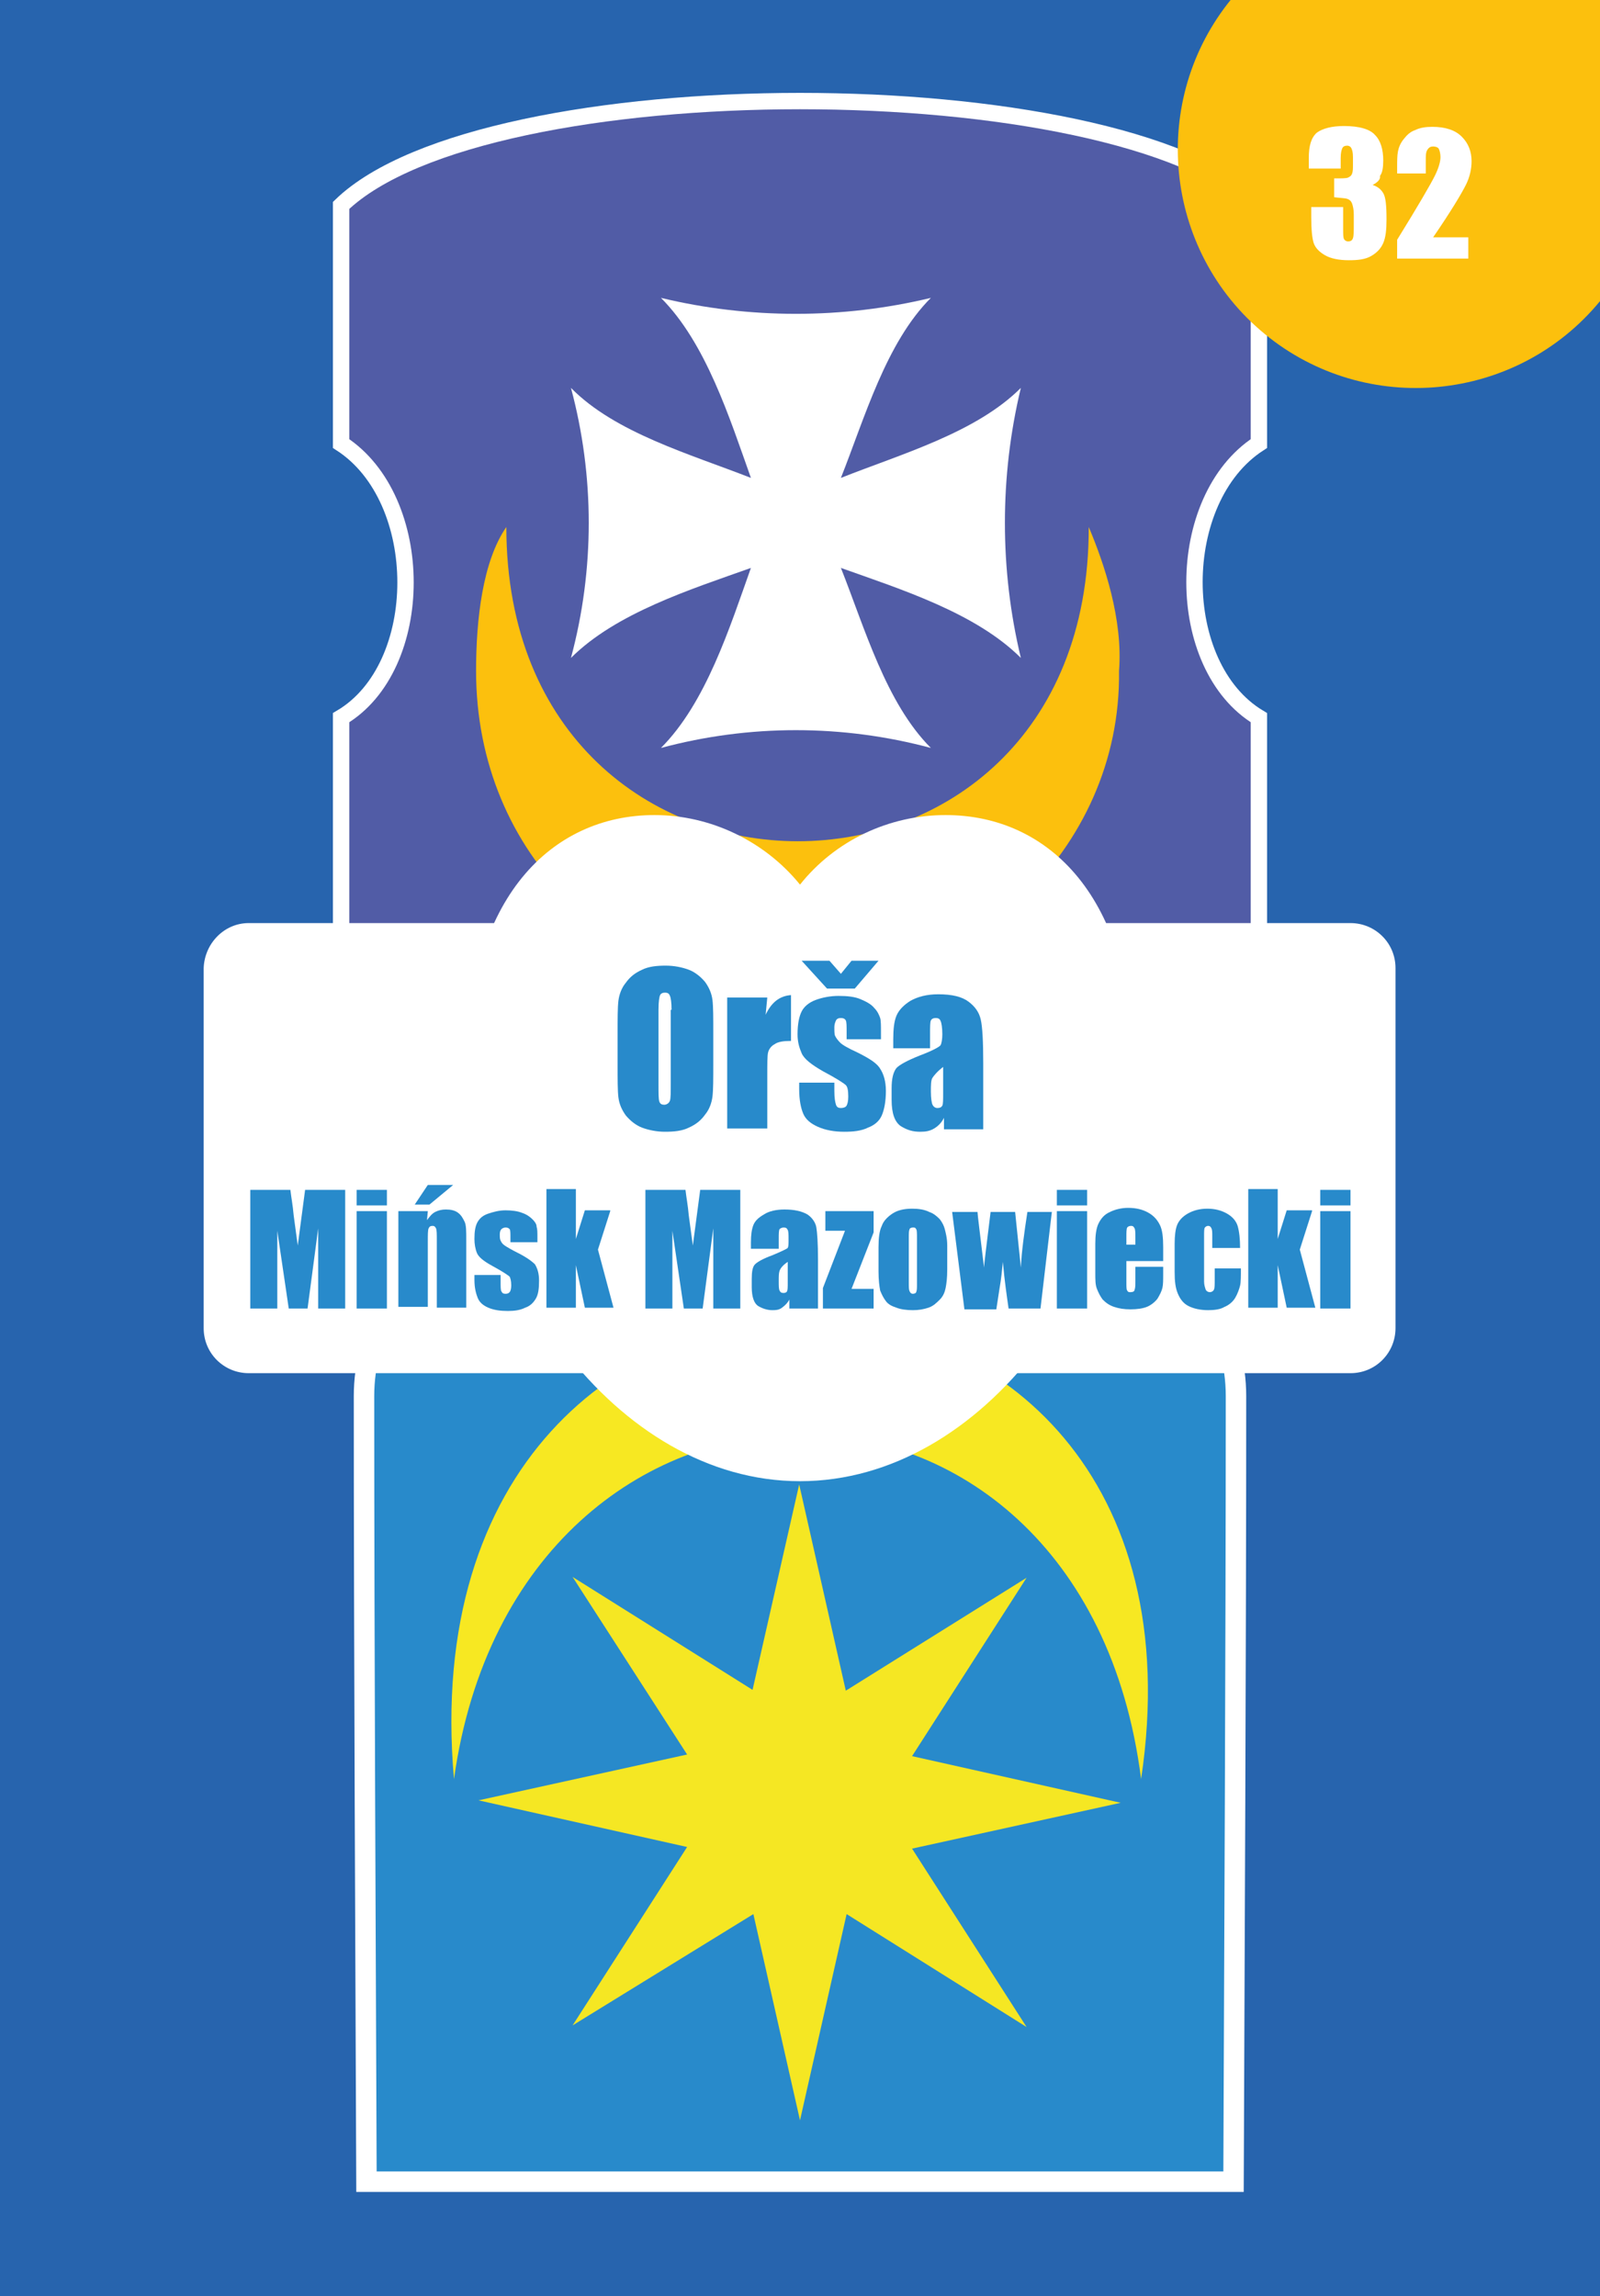 <?xml version="1.0" encoding="utf-8"?>
<!-- Generator: Adobe Illustrator 26.0.1, SVG Export Plug-In . SVG Version: 6.00 Build 0)  -->
<svg version="1.1" id="Слой_1" xmlns="http://www.w3.org/2000/svg" xmlns:xlink="http://www.w3.org/1999/xlink" x="0px" y="0px"
	 viewBox="0 0 195.6 280.6" style="enable-background:new 0 0 195.6 280.6;" xml:space="preserve">
<rect x="0" y="0" width="195.6" height="280.6" fill="#333333" stroke="none"/>
<style type="text/css">
	.st0{clip-path:url(#SVGID_00000062913888314036355700000004217849231313924019_);fill:#2764AE;}
	.st1{clip-path:url(#SVGID_00000114047721592223407440000012645701181454305198_);}
	.st2{fill-rule:evenodd;clip-rule:evenodd;fill:#288ACB;stroke:#FFFFFF;stroke-width:2.5;}
	.st3{opacity:0.99;fill:#F7E822;enable-background:new    ;}
	.st4{fill-rule:evenodd;clip-rule:evenodd;fill:#F7E822;}
	.st5{clip-path:url(#SVGID_00000078738772463206117090000012454815044842242959_);fill:#515CA6;stroke:#FFFFFF;stroke-width:2;}
	.st6{clip-path:url(#SVGID_00000013159964728973228300000005029714339185387926_);fill:#FFFFFF;}
	.st7{clip-path:url(#SVGID_00000008867004752266002340000013778410635385078964_);fill:#FCC00D;}
	.st8{clip-path:url(#SVGID_00000109747253690263490620000016754706491356205979_);fill:#FFFFFF;}
	.st9{clip-path:url(#SVGID_00000034074863146116584150000000403189735610757776_);fill:#FFFFFF;}
	.st10{clip-path:url(#SVGID_00000156579898121038996870000011939487786873146772_);fill:#FCC00D;}
	.st11{enable-background:new    ;}
	.st12{fill:#288ACB;}
	.st13{fill:#FFFFFF;}
</style>
<g>
	<g>
		<defs>
			<rect id="SVGID_1_" width="195.6" height="280.6"/>
		</defs>
		<clipPath id="SVGID_00000124123156268614023990000015370472541817090721_">
			<use xlink:href="#SVGID_1_"  style="overflow:visible;"/>
		</clipPath>
		
			<rect x="-9.2" y="-8.4" style="clip-path:url(#SVGID_00000124123156268614023990000015370472541817090721_);fill:#2764AE;" width="214" height="297.9"/>
	</g>
	<g>
		<defs>
			<rect id="SVGID_00000157278594834693778600000014449458316882992550_" width="195.6" height="280.6"/>
		</defs>
		<clipPath id="SVGID_00000096769665488169648090000005033203311184993423_">
			<use xlink:href="#SVGID_00000157278594834693778600000014449458316882992550_"  style="overflow:visible;"/>
		</clipPath>
		<g id="g3297" style="clip-path:url(#SVGID_00000096769665488169648090000005033203311184993423_);">
			<path id="path13477" class="st2" d="M150.8,266.6c0.1-27.2,0.3-64.8,0.3-96c0-7.7-4.1-16.1-14.1-16.1h-30.8
				c-5.9,0-7-8.4-8.5-11.1c-1.5,2.8-2.6,11.1-8.5,11.1H58.6c-10,0-14.1,8.4-14.1,16.1c0,31.2,0.2,68.9,0.3,96H150.8z"/>
			<path id="path2187" class="st3" d="M70,192.7l22,13.8l5.7-25.1l5.7,25.2l22.1-13.8l-14,21.8l25.5,5.7l-25.5,5.6l14,21.8l-22-13.8
				l-5.7,25.2l-5.7-25.2L70,247.5l14-21.8L58.5,220l25.5-5.6L70,192.7z"/>
			<path id="path3162" class="st4" d="M139.5,217.4c11-73.4-90.7-76.2-84,0C63.3,161.6,132.3,160.8,139.5,217.4z"/>
		</g>
	</g>
	<g>
		<defs>
			<rect id="SVGID_00000138572893694933953460000007341847713098787226_" width="195.6" height="280.6"/>
		</defs>
		<clipPath id="SVGID_00000046334042399731120390000005996834797905578127_">
			<use xlink:href="#SVGID_00000138572893694933953460000007341847713098787226_"  style="overflow:visible;"/>
		</clipPath>
		
			<path style="clip-path:url(#SVGID_00000046334042399731120390000005996834797905578127_);fill:#515CA6;stroke:#FFFFFF;stroke-width:2;" d="
			M41.7,25.1v29.1c10.5,6.8,10.5,27.3,0,33.5v27c0,23.1,43.3,30.7,43.3,30.7c6.3,0.8,10.2,4.7,12.8,7.3c2.6-2.6,6.3-6.6,13.1-7.3
			c-0.3,0,43-7.6,43-30.7v-27c-10.5-6.3-10.5-26.7,0-33.5V25.1C136.3,8.1,59.3,8.1,41.7,25.1z"/>
	</g>
	<g>
		<defs>
			<rect id="SVGID_00000116945769350354214150000014825409371010596507_" width="195.6" height="280.6"/>
		</defs>
		<clipPath id="SVGID_00000125569760580941297610000001033838364278328232_">
			<use xlink:href="#SVGID_00000116945769350354214150000014825409371010596507_"  style="overflow:visible;"/>
		</clipPath>
		<path style="clip-path:url(#SVGID_00000125569760580941297610000001033838364278328232_);fill:#FFFFFF;" d="M69.8,47.4
			c2.9,10.8,2.9,22.2,0,33c5.5-5.5,14.7-8.4,22-11c-2.6,7.3-5.5,16.5-11,22c10.8-2.9,22.2-2.9,33,0c-5.5-5.5-8.1-14.7-11-22
			c7.3,2.6,16.5,5.5,22,11c-2.6-10.8-2.6-22.2,0-33c-5.5,5.5-14.7,8.1-22,11c2.9-7.3,5.5-16.5,11-22c-10.8,2.6-22.2,2.6-33,0
			c5.5,5.5,8.4,14.7,11,22C84.4,55.5,75.2,52.9,69.8,47.4z"/>
	</g>
	<g>
		<defs>
			<rect id="SVGID_00000005249444397711588160000016019038845152039326_" width="195.6" height="280.6"/>
		</defs>
		<clipPath id="SVGID_00000173154948540834211590000003143791862704983717_">
			<use xlink:href="#SVGID_00000005249444397711588160000016019038845152039326_"  style="overflow:visible;"/>
		</clipPath>
		<path style="clip-path:url(#SVGID_00000173154948540834211590000003143791862704983717_);fill:#FCC00D;" d="M61.9,64.4
			C59,68.6,58.2,75.7,58.2,82c0,22.5,17.3,39.1,39.3,39.1c20.4,0,39.6-17,39.3-39.1c0.5-6.3-1.8-13.1-3.7-17.6
			C133.2,115.6,61.9,115.6,61.9,64.4z"/>
	</g>
	<g>
		<defs>
			<rect id="SVGID_00000093156232514752225330000009074476479901262470_" width="195.6" height="280.6"/>
		</defs>
		<clipPath id="SVGID_00000074415272830987167690000016409184039749857177_">
			<use xlink:href="#SVGID_00000093156232514752225330000009074476479901262470_"  style="overflow:visible;"/>
		</clipPath>
		<path style="clip-path:url(#SVGID_00000074415272830987167690000016409184039749857177_);fill:#FFFFFF;" d="M80,99.6
			c-12.6,0-22.9,10.2-22.9,30.5c0,25.4,18.2,50.9,40.7,50.9s40.7-25.4,40.7-50.9c0-20.3-10.2-30.5-22.9-30.5
			c-6.9,0-13.5,3.1-17.8,8.5C93.5,102.8,86.9,99.6,80,99.6z"/>
	</g>
	<g>
		<defs>
			<rect id="SVGID_00000114752086215708282780000017739638399887372423_" width="195.6" height="280.6"/>
		</defs>
		<clipPath id="SVGID_00000006694347406838403190000011548353547688575151_">
			<use xlink:href="#SVGID_00000114752086215708282780000017739638399887372423_"  style="overflow:visible;"/>
		</clipPath>
		<path style="clip-path:url(#SVGID_00000006694347406838403190000011548353547688575151_);fill:#FFFFFF;" d="M30.4,112.8h134.7
			c3,0,5.5,2.4,5.5,5.5v44c0,3-2.4,5.5-5.5,5.5H30.4c-3,0-5.5-2.4-5.5-5.5v-44C25,115.3,27.4,112.8,30.4,112.8z"/>
	</g>
	<g>
		<defs>
			<rect id="SVGID_00000162332468921694508510000013443003500382974877_" width="195.6" height="280.6"/>
		</defs>
		<clipPath id="SVGID_00000065072969793073571060000009462504110354006938_">
			<use xlink:href="#SVGID_00000162332468921694508510000013443003500382974877_"  style="overflow:visible;"/>
		</clipPath>
	</g>
	<g>
		<defs>
			<rect id="SVGID_00000132778867281223657390000002990104082306557117_" width="195.6" height="280.6"/>
		</defs>
		<clipPath id="SVGID_00000177468240872767703030000015716967677539009934_">
			<use xlink:href="#SVGID_00000132778867281223657390000002990104082306557117_"  style="overflow:visible;"/>
		</clipPath>
	</g>
	<g>
		<defs>
			<rect id="SVGID_00000067947010355327986640000000321516530298369721_" width="195.6" height="280.6"/>
		</defs>
		<clipPath id="SVGID_00000037676186458308703440000005388679501900833922_">
			<use xlink:href="#SVGID_00000067947010355327986640000000321516530298369721_"  style="overflow:visible;"/>
		</clipPath>
		<path style="clip-path:url(#SVGID_00000037676186458308703440000005388679501900833922_);fill:#FCC00D;" d="M150.6-0.2h29h16v16
			c0,7,0,14,0,21c-10.2,12.4-28.6,14.2-41,4S140.4,12.2,150.6-0.2z"/>
	</g>
	<g>
		<defs>
			<rect id="SVGID_00000130641888508220295310000013863513887767614103_" width="195.6" height="280.6"/>
		</defs>
		<clipPath id="SVGID_00000183968397163469883040000009208543033663888016_">
			<use xlink:href="#SVGID_00000130641888508220295310000013863513887767614103_"  style="overflow:visible;"/>
		</clipPath>
	</g>
</g>
<g class="st11">
	<path class="st12" d="M42.2,145.4v14.5h-3.3l0-9.8l-1.3,9.8h-2.3l-1.4-9.5l0,9.5h-3.3v-14.5h4.9c0.1,0.9,0.3,1.9,0.4,3.1l0.5,3.7
		l0.9-6.8H42.2z"/>
	<path class="st12" d="M47.3,145.4v1.9h-3.7v-1.9H47.3z M47.3,148v11.9h-3.7V148H47.3z"/>
	<path class="st12" d="M52.3,148l-0.1,1.1c0.3-0.4,0.6-0.8,1-1s0.8-0.3,1.3-0.3c0.6,0,1.1,0.1,1.5,0.4s0.6,0.7,0.8,1.1
		s0.2,1.2,0.2,2.2v8.3h-3.6v-8.2c0-0.8,0-1.3-0.1-1.5s-0.2-0.3-0.4-0.3c-0.3,0-0.4,0.1-0.5,0.3c-0.1,0.2-0.1,0.8-0.1,1.6v8h-3.6V148
		H52.3z M55.4,144.8l-2.9,2.4h-1.8l1.6-2.4H55.4z"/>
	<path class="st12" d="M65.6,151.8h-3.2v-0.6c0-0.5,0-0.9-0.1-1c-0.1-0.1-0.2-0.2-0.5-0.2c-0.2,0-0.4,0.1-0.5,0.2
		c-0.1,0.1-0.2,0.3-0.2,0.6c0,0.4,0,0.6,0.1,0.8s0.2,0.4,0.5,0.6c0.3,0.2,0.8,0.5,1.6,0.9c1,0.5,1.7,1,2.1,1.4
		c0.3,0.5,0.5,1.1,0.5,2c0,1-0.1,1.7-0.4,2.2c-0.3,0.5-0.7,0.9-1.3,1.1c-0.6,0.3-1.3,0.4-2.1,0.4c-0.9,0-1.7-0.1-2.4-0.4
		c-0.7-0.3-1.1-0.7-1.3-1.2c-0.2-0.5-0.4-1.2-0.4-2.2v-0.6h3.2v0.8c0,0.6,0,1.1,0.1,1.2c0.1,0.2,0.2,0.3,0.5,0.3
		c0.3,0,0.4-0.1,0.5-0.2c0.1-0.1,0.2-0.4,0.2-0.8c0-0.6-0.1-0.9-0.2-1.1c-0.1-0.1-0.8-0.6-2.1-1.3c-1.1-0.6-1.7-1.1-1.9-1.6
		c-0.2-0.5-0.3-1.1-0.3-1.7c0-0.9,0.1-1.6,0.4-2.1c0.3-0.5,0.7-0.8,1.3-1s1.3-0.4,2.1-0.4c0.8,0,1.5,0.1,2,0.3
		c0.6,0.2,1,0.5,1.3,0.8c0.3,0.3,0.5,0.6,0.5,0.9c0.1,0.3,0.1,0.7,0.1,1.3V151.8z"/>
	<path class="st12" d="M74.6,148l-1.5,4.7l1.9,7.1h-3.5l-1.1-5.2l0,5.2h-3.6v-14.5h3.6l0,6.1l1.1-3.5H74.6z"/>
	<path class="st12" d="M90.5,145.4v14.5h-3.3l0-9.8l-1.3,9.8h-2.3l-1.4-9.5l0,9.5h-3.3v-14.5h4.9c0.1,0.9,0.3,1.9,0.4,3.1l0.5,3.7
		l0.9-6.8H90.5z"/>
	<path class="st12" d="M95.2,152.6h-3.4v-0.8c0-0.9,0.1-1.6,0.3-2.1c0.2-0.5,0.6-0.9,1.3-1.3c0.6-0.4,1.5-0.6,2.5-0.6
		c1.2,0,2.1,0.2,2.8,0.6c0.6,0.4,1,1,1.1,1.6c0.1,0.6,0.2,1.9,0.2,3.9v6h-3.5v-1.1c-0.2,0.4-0.5,0.7-0.9,1s-0.8,0.3-1.2,0.3
		c-0.6,0-1.2-0.2-1.7-0.5s-0.8-1.1-0.8-2.3v-1c0-0.9,0.1-1.5,0.4-1.8c0.3-0.3,1-0.7,2.1-1.1c1.2-0.5,1.8-0.8,1.9-0.9
		c0.1-0.2,0.1-0.5,0.1-1c0-0.6,0-1-0.1-1.2c-0.1-0.2-0.2-0.3-0.5-0.3c-0.2,0-0.4,0.1-0.5,0.2c-0.1,0.2-0.1,0.6-0.1,1.2V152.6z
		 M96.3,154.2c-0.6,0.4-0.9,0.8-1,1.1s-0.1,0.7-0.1,1.2c0,0.6,0,1,0.1,1.2c0.1,0.2,0.2,0.3,0.5,0.3c0.2,0,0.4-0.1,0.4-0.2
		c0.1-0.1,0.1-0.5,0.1-1.1V154.2z"/>
	<path class="st12" d="M106.8,148v2.6l-2.7,6.9h2.7v2.4h-6.2v-2.5l2.7-7h-2.4V148H106.8z"/>
	<path class="st12" d="M115.8,152.2v2.9c0,1.1-0.1,1.8-0.2,2.3c-0.1,0.5-0.3,1-0.7,1.4c-0.4,0.4-0.8,0.8-1.4,1
		c-0.6,0.2-1.2,0.3-1.9,0.3c-0.8,0-1.5-0.1-2-0.3c-0.6-0.2-1-0.4-1.3-0.8c-0.3-0.4-0.5-0.8-0.7-1.3c-0.1-0.5-0.2-1.3-0.2-2.3v-3
		c0-1.1,0.1-2,0.4-2.6c0.2-0.6,0.7-1.1,1.3-1.5c0.6-0.4,1.4-0.6,2.4-0.6c0.8,0,1.5,0.1,2.1,0.4c0.6,0.2,1,0.6,1.3,0.9
		c0.3,0.4,0.5,0.8,0.6,1.2S115.8,151.3,115.8,152.2z M112.1,151.3c0-0.6,0-1-0.1-1.1c-0.1-0.2-0.2-0.2-0.4-0.2s-0.4,0.1-0.4,0.2
		c-0.1,0.2-0.1,0.5-0.1,1.1v5.4c0,0.6,0,0.9,0.1,1.1c0.1,0.2,0.2,0.3,0.4,0.3c0.2,0,0.4-0.1,0.4-0.2c0.1-0.2,0.1-0.5,0.1-1V151.3z"
		/>
	<path class="st12" d="M128.6,148l-1.4,11.9h-3.9c-0.2-1.4-0.5-3.4-0.7-5.7c-0.1,1-0.2,2.1-0.4,3.2l-0.4,2.6h-3.9l-1.5-11.9h3.1
		c0,0.3,0.3,2.6,0.8,6.8c0-0.4,0.3-2.7,0.8-6.8h3l0.7,6.8c0.1-2,0.4-4.2,0.8-6.8H128.6z"/>
	<path class="st12" d="M132.9,145.4v1.9h-3.7v-1.9H132.9z M132.9,148v11.9h-3.7V148H132.9z"/>
	<path class="st12" d="M142.4,154.1h-4.7v2.6c0,0.5,0,0.9,0.1,1c0.1,0.2,0.2,0.2,0.4,0.2c0.3,0,0.5-0.1,0.5-0.3
		c0.1-0.2,0.1-0.6,0.1-1.2v-1.6h3.4v0.9c0,0.7,0,1.3-0.1,1.7c-0.1,0.4-0.3,0.8-0.6,1.3c-0.3,0.4-0.8,0.8-1.3,1
		c-0.5,0.2-1.2,0.3-2,0.3c-0.8,0-1.4-0.1-2-0.3s-1-0.5-1.4-0.9c-0.3-0.4-0.5-0.8-0.7-1.3s-0.2-1.1-0.2-2v-3.5c0-1,0.1-1.9,0.4-2.5
		c0.3-0.6,0.7-1.1,1.4-1.4c0.6-0.3,1.4-0.5,2.2-0.5c1,0,1.8,0.2,2.5,0.6c0.7,0.4,1.1,0.9,1.4,1.5c0.3,0.6,0.4,1.5,0.4,2.7V154.1z
		 M138.8,152.2v-0.9c0-0.6,0-1-0.1-1.2s-0.2-0.3-0.4-0.3c-0.3,0-0.4,0.1-0.5,0.2c-0.1,0.2-0.1,0.6-0.1,1.2v0.9H138.8z"/>
	<path class="st12" d="M151.6,152.5h-3.4v-1.4c0-0.5,0-0.8-0.1-1c-0.1-0.2-0.2-0.3-0.4-0.3c-0.2,0-0.3,0.1-0.4,0.2
		c-0.1,0.1-0.1,0.5-0.1,1v5.6c0,0.4,0.1,0.7,0.2,1c0.1,0.2,0.3,0.3,0.5,0.3c0.2,0,0.4-0.1,0.5-0.3c0.1-0.2,0.1-0.6,0.1-1.3V155h3.2
		c0,0.9,0,1.7-0.1,2.1s-0.3,1-0.6,1.5c-0.3,0.5-0.8,0.9-1.3,1.1c-0.5,0.3-1.2,0.4-2,0.4c-1,0-1.8-0.2-2.4-0.5
		c-0.6-0.3-1-0.8-1.3-1.5s-0.4-1.5-0.4-2.7V152c0-1,0.1-1.8,0.3-2.3c0.2-0.5,0.6-1,1.3-1.4c0.7-0.4,1.5-0.6,2.4-0.6
		c0.9,0,1.7,0.2,2.4,0.6c0.7,0.4,1.1,0.9,1.3,1.5C151.5,150.5,151.6,151.4,151.6,152.5z"/>
	<path class="st12" d="M160.4,148l-1.5,4.7l1.9,7.1h-3.5l-1.1-5.2l0,5.2h-3.6v-14.5h3.6l0,6.1l1.1-3.5H160.4z"/>
	<path class="st12" d="M165.1,145.4v1.9h-3.7v-1.9H165.1z M165.1,148v11.9h-3.7V148H165.1z"/>
</g>
<g class="st11">
	<path class="st12" d="M87.2,129.8c0,2,0,3.4-0.1,4.2c-0.1,0.8-0.4,1.6-0.9,2.2c-0.5,0.7-1.1,1.2-2,1.6c-0.8,0.4-1.8,0.5-2.9,0.5
		c-1,0-2-0.2-2.8-0.5s-1.5-0.9-2-1.5c-0.5-0.7-0.8-1.4-0.9-2.2c-0.1-0.8-0.1-2.2-0.1-4.2v-3.4c0-2,0-3.4,0.1-4.2s0.4-1.6,0.9-2.2
		c0.5-0.7,1.1-1.2,2-1.6c0.8-0.4,1.8-0.5,2.9-0.5c1,0,2,0.2,2.8,0.5s1.5,0.9,2,1.5c0.5,0.7,0.8,1.4,0.9,2.2c0.1,0.8,0.1,2.2,0.1,4.2
		V129.8z M82.1,123.4c0-0.9-0.1-1.5-0.2-1.7c-0.1-0.3-0.3-0.4-0.6-0.4c-0.3,0-0.5,0.1-0.6,0.3c-0.1,0.2-0.2,0.8-0.2,1.8v9.1
		c0,1.1,0,1.8,0.1,2.1c0.1,0.3,0.3,0.4,0.6,0.4c0.3,0,0.6-0.2,0.7-0.5s0.1-1,0.1-2.2V123.4z"/>
	<path class="st12" d="M93.8,121.9l-0.2,2.1c0.7-1.5,1.7-2.3,3.1-2.4v5.6c-0.9,0-1.6,0.1-2,0.4c-0.4,0.2-0.7,0.6-0.8,1
		c-0.1,0.4-0.1,1.4-0.1,3v6.3h-4.9v-16H93.8z"/>
	<path class="st12" d="M107.8,127h-4.3v-0.9c0-0.7,0-1.2-0.1-1.4s-0.3-0.3-0.6-0.3c-0.3,0-0.5,0.1-0.6,0.3s-0.2,0.5-0.2,0.8
		c0,0.5,0,0.9,0.1,1.1c0.1,0.2,0.3,0.5,0.6,0.8c0.3,0.3,1,0.7,2.1,1.2c1.4,0.7,2.4,1.3,2.8,2c0.4,0.6,0.7,1.5,0.7,2.7
		c0,1.3-0.2,2.3-0.5,3c-0.3,0.7-0.9,1.2-1.7,1.5c-0.8,0.4-1.8,0.5-2.9,0.5c-1.2,0-2.3-0.2-3.2-0.6c-0.9-0.4-1.5-0.9-1.8-1.6
		s-0.5-1.7-0.5-3v-0.8h4.3v1c0,0.9,0.1,1.4,0.2,1.7c0.1,0.3,0.3,0.4,0.6,0.4c0.3,0,0.6-0.1,0.7-0.3c0.1-0.2,0.2-0.5,0.2-1.1
		c0-0.8-0.1-1.2-0.3-1.4c-0.2-0.2-1.1-0.8-2.8-1.7c-1.4-0.8-2.3-1.5-2.6-2.2s-0.5-1.4-0.5-2.3c0-1.3,0.2-2.2,0.5-2.8
		c0.3-0.6,0.9-1.1,1.7-1.4c0.8-0.3,1.8-0.5,2.8-0.5c1.1,0,2,0.1,2.7,0.4c0.7,0.3,1.3,0.6,1.7,1.1c0.4,0.4,0.6,0.9,0.7,1.2
		s0.1,1,0.1,1.8V127z M102.8,119l1.3-1.6h3.3l-2.9,3.4h-3.4l-3.1-3.4h3.4L102.8,119z"/>
	<path class="st12" d="M113.8,128.1h-4.6V127c0-1.2,0.1-2.2,0.4-2.9c0.3-0.7,0.9-1.3,1.7-1.8c0.9-0.5,2-0.8,3.4-0.8
		c1.7,0,2.9,0.3,3.7,0.9c0.8,0.6,1.3,1.3,1.5,2.2c0.2,0.9,0.3,2.6,0.3,5.3v8.1h-4.8v-1.4c-0.3,0.6-0.7,1-1.2,1.3
		c-0.5,0.3-1,0.4-1.7,0.4c-0.9,0-1.6-0.2-2.4-0.7c-0.7-0.5-1.1-1.5-1.1-3.2V133c0-1.2,0.2-2,0.6-2.5c0.4-0.4,1.3-0.9,2.8-1.5
		c1.6-0.6,2.5-1.1,2.6-1.3s0.2-0.7,0.2-1.3c0-0.8-0.1-1.4-0.2-1.6c-0.1-0.3-0.3-0.4-0.6-0.4c-0.3,0-0.5,0.1-0.6,0.3
		c-0.1,0.2-0.1,0.8-0.1,1.7V128.1z M115.4,130.3c-0.8,0.6-1.2,1.1-1.4,1.4s-0.2,0.9-0.2,1.7c0,0.8,0.1,1.4,0.2,1.6
		c0.1,0.2,0.3,0.4,0.6,0.4c0.3,0,0.5-0.1,0.6-0.3s0.1-0.7,0.1-1.5V130.3z"/>
</g>
<g class="st11">
	<path class="st13" d="M167.8,22.6c0.6,0.2,1,0.5,1.3,1c0.3,0.5,0.4,1.5,0.4,3.2c0,1.3-0.1,2.2-0.4,2.9c-0.3,0.7-0.8,1.2-1.5,1.6
		s-1.6,0.5-2.7,0.5c-1.2,0-2.2-0.2-2.9-0.6s-1.2-0.9-1.4-1.5s-0.3-1.7-0.3-3.2v-1.2h3.9v2.6c0,0.7,0,1.1,0.1,1.3
		c0.1,0.2,0.3,0.3,0.5,0.3c0.3,0,0.5-0.1,0.6-0.4s0.1-0.8,0.1-1.8v-1.1c0-0.6-0.1-1-0.2-1.3s-0.3-0.5-0.6-0.6
		c-0.3-0.1-0.8-0.1-1.6-0.2v-2.3c0.9,0,1.5,0,1.7-0.1c0.2-0.1,0.4-0.2,0.5-0.5s0.1-0.6,0.1-1.1v-0.9c0-0.6-0.1-0.9-0.2-1.1
		c-0.1-0.2-0.3-0.3-0.5-0.3c-0.3,0-0.5,0.1-0.6,0.3c-0.1,0.2-0.2,0.6-0.2,1.2v1.3h-3.9v-1.3c0-1.5,0.3-2.5,1-3.1
		c0.7-0.5,1.8-0.8,3.3-0.8c1.9,0,3.2,0.4,3.8,1.1c0.7,0.7,1,1.8,1,3.1c0,0.9-0.1,1.5-0.4,1.9C168.8,21.9,168.4,22.3,167.8,22.6z"/>
	<path class="st13" d="M179.5,28.9v2.7h-8.7l0-2.3c2.6-4.2,4.1-6.8,4.6-7.8c0.5-1,0.7-1.8,0.7-2.3c0-0.4-0.1-0.8-0.2-1
		s-0.4-0.3-0.7-0.3s-0.5,0.1-0.7,0.4s-0.2,0.7-0.2,1.4v1.5h-3.5v-0.6c0-0.9,0-1.6,0.1-2.1c0.1-0.5,0.3-1,0.7-1.5
		c0.4-0.5,0.8-0.9,1.4-1.1c0.6-0.3,1.3-0.4,2.1-0.4c1.6,0,2.8,0.4,3.6,1.2c0.8,0.8,1.2,1.8,1.2,3c0,0.9-0.2,1.9-0.7,2.9
		c-0.5,1-1.8,3.2-4,6.4H179.5z"/>
</g>
</svg>
